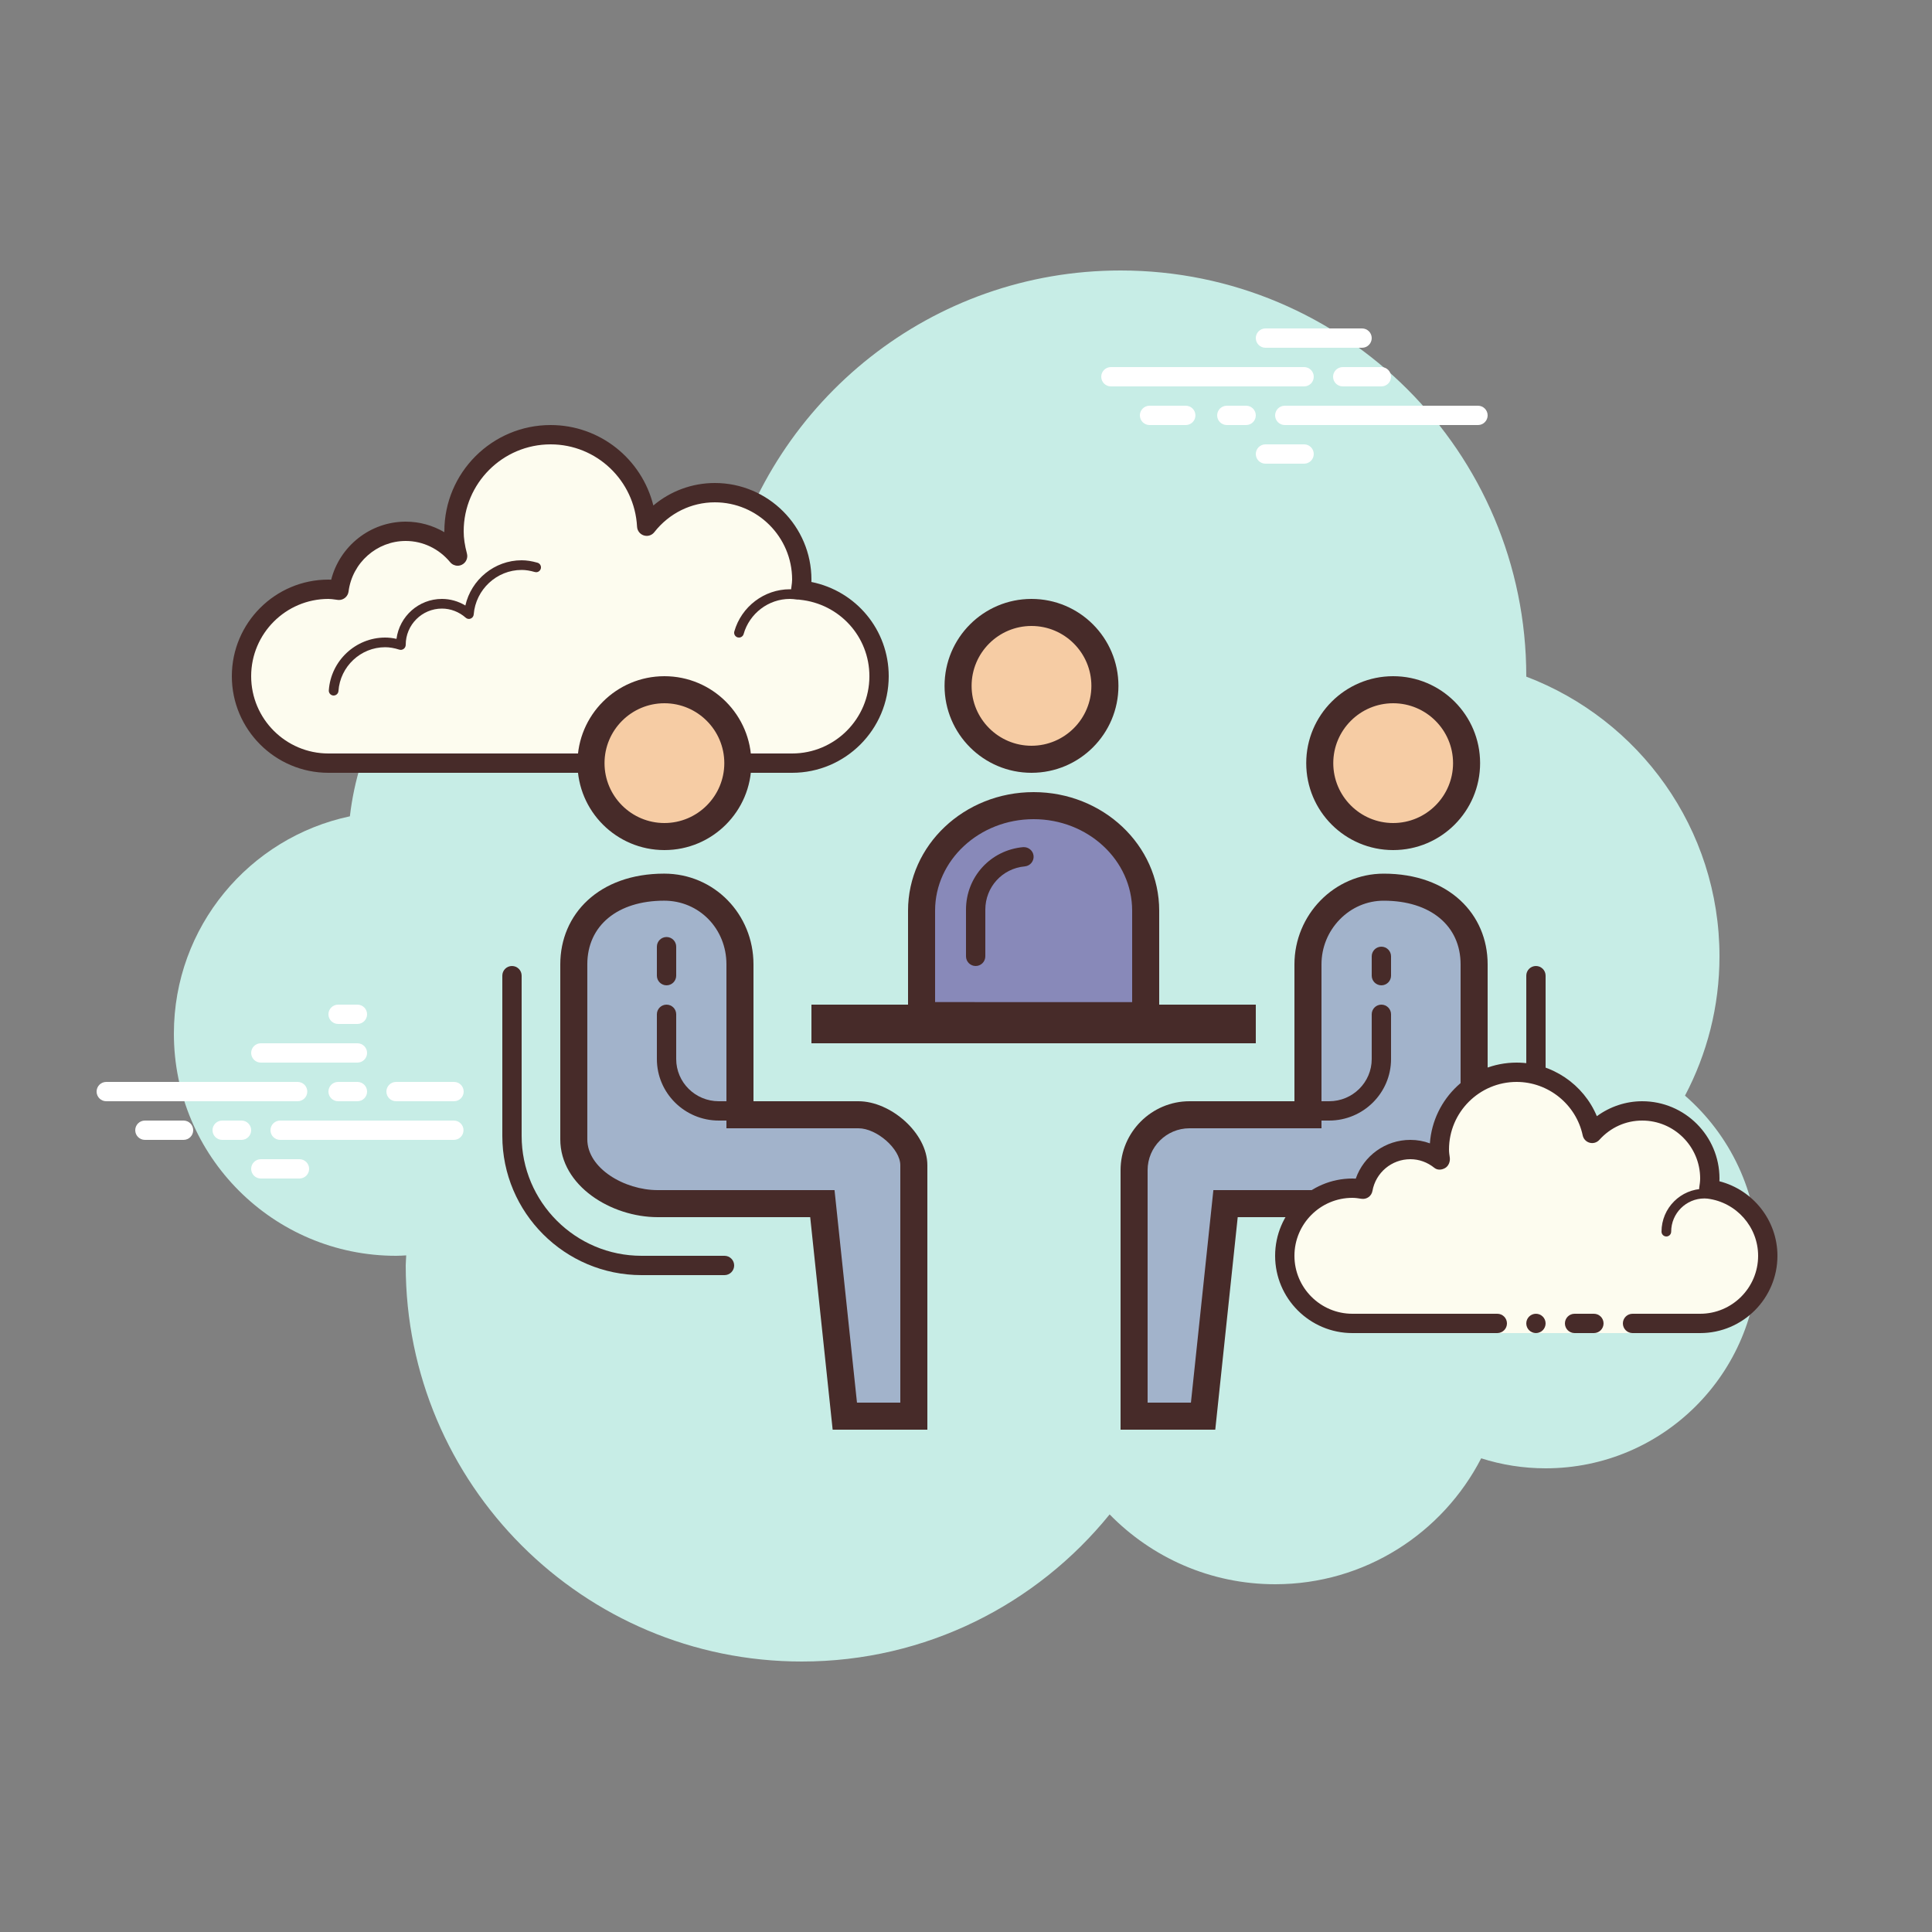 ﻿<?xml version="1.0" encoding="utf-8"?>
<svg xmlns="http://www.w3.org/2000/svg" viewBox="0 0 100 100" width="500" height="500">
  <rect x="0" y="0" width="100" height="100" fill="#808080" stroke="none"/>
  <path fill="#c7ede6" d="M87.215,56.71C88.35,54.555,89,52.105,89,49.5c0-6.621-4.159-12.257-10.001-14.478 C78.999,35.015,79,35.008,79,35c0-11.598-9.402-21-21-21c-9.784,0-17.981,6.701-20.313,15.757C36.211,29.272,34.638,29,33,29 c-7.692,0-14.023,5.793-14.89,13.252C12.906,43.353,9,47.969,9,53.5C9,59.851,14.149,65,20.5,65c0.177,0,0.352-0.012,0.526-0.022 C21.022,65.153,21,65.324,21,65.5C21,76.822,30.178,86,41.5,86c6.437,0,12.175-2.972,15.934-7.614C59.612,80.611,62.64,82,66,82 c4.65,0,8.674-2.65,10.666-6.518C77.718,75.817,78.837,76,80,76c6.075,0,11-4.925,11-11C91,61.689,89.53,58.727,87.215,56.71z" />
  <path fill="#fff" d="M15.405,57H5.5C5.224,57,5,56.776,5,56.5S5.224,56,5.5,56h9.905c0.276,0,0.5,0.224,0.5,0.5 S15.682,57,15.405,57z" />
  <path fill="#fff" d="M18.5,57h-1c-0.276,0-0.5-0.224-0.5-0.5s0.224-0.5,0.5-0.5h1c0.276,0,0.5,0.224,0.5,0.5 S18.777,57,18.5,57z" />
  <path fill="#fff" d="M23.491,59H14.5c-0.276,0-0.5-0.224-0.5-0.5s0.224-0.5,0.5-0.5h8.991c0.276,0,0.5,0.224,0.5,0.5 S23.767,59,23.491,59z" />
  <path fill="#fff" d="M12.5,59h-1c-0.276,0-0.5-0.224-0.5-0.5s0.224-0.5,0.5-0.5h1c0.276,0,0.5,0.224,0.5,0.5 S12.777,59,12.5,59z" />
  <path fill="#fff" d="M9.5,59h-2C7.224,59,7,58.776,7,58.5S7.224,58,7.5,58h2c0.276,0,0.5,0.224,0.5,0.5S9.777,59,9.5,59 z" />
  <path fill="#fff" d="M15.5,61h-2c-0.276,0-0.5-0.224-0.5-0.5s0.224-0.5,0.5-0.5h2c0.276,0,0.5,0.224,0.5,0.5 S15.776,61,15.5,61z" />
  <path fill="#fff" d="M18.5,52c-0.177,0-0.823,0-1,0c-0.276,0-0.5,0.224-0.5,0.5c0,0.276,0.224,0.5,0.5,0.5 c0.177,0,0.823,0,1,0c0.276,0,0.5-0.224,0.5-0.5C19,52.224,18.776,52,18.5,52z" />
  <path fill="#fff" d="M18.5,54c-0.177,0-4.823,0-5,0c-0.276,0-0.5,0.224-0.5,0.5c0,0.276,0.224,0.5,0.5,0.5 c0.177,0,4.823,0,5,0c0.276,0,0.5-0.224,0.5-0.5C19,54.224,18.776,54,18.5,54z" />
  <path fill="#fff" d="M23.5,56c-0.177,0-2.823,0-3,0c-0.276,0-0.5,0.224-0.5,0.5c0,0.276,0.224,0.5,0.5,0.5 c0.177,0,2.823,0,3,0c0.276,0,0.5-0.224,0.5-0.5C24,56.224,23.776,56,23.5,56z" />
  <path fill="#fff" d="M67.5,20h-10c-0.276,0-0.5-0.224-0.5-0.5s0.224-0.5,0.5-0.5h10c0.276,0,0.5,0.224,0.5,0.5 S67.776,20,67.5,20z" />
  <path fill="#fff" d="M71.5,20h-2c-0.276,0-0.5-0.224-0.5-0.5s0.224-0.5,0.5-0.5h2c0.276,0,0.5,0.224,0.5,0.5 S71.776,20,71.5,20z" />
  <path fill="#fff" d="M76.5,22h-10c-0.276,0-0.5-0.224-0.5-0.5s0.224-0.5,0.5-0.5h10c0.276,0,0.5,0.224,0.5,0.5 S76.777,22,76.5,22z" />
  <path fill="#fff" d="M64.5,22h-1c-0.276,0-0.5-0.224-0.5-0.5s0.224-0.5,0.5-0.5h1c0.276,0,0.5,0.224,0.5,0.5 S64.776,22,64.5,22z" />
  <path fill="#fff" d="M61.375,22H59.5c-0.276,0-0.5-0.224-0.5-0.5s0.224-0.5,0.5-0.5h1.875c0.276,0,0.5,0.224,0.5,0.5 S61.651,22,61.375,22z" />
  <path fill="#fff" d="M70.5,18h-5c-0.276,0-0.5-0.224-0.5-0.5s0.224-0.5,0.5-0.5h5c0.276,0,0.5,0.224,0.5,0.5 S70.777,18,70.5,18z" />
  <path fill="#fff" d="M67.5,24h-2c-0.276,0-0.5-0.224-0.5-0.5s0.224-0.5,0.5-0.5h2c0.276,0,0.5,0.224,0.5,0.5 S67.776,24,67.5,24z" />
  <path fill="#fdfcef" d="M34.875,39.5c0,0,3.64,0,6.125,0s4.5-2.015,4.5-4.5c0-2.333-1.782-4.229-4.055-4.455 C41.467,30.364,41.5,30.187,41.5,30c0-2.485-2.015-4.5-4.5-4.5c-1.438,0-2.703,0.686-3.527,1.736 C33.333,24.6,31.171,22.5,28.5,22.5c-2.761,0-5,2.239-5,5c0,0.446,0.077,0.87,0.187,1.282C23.045,28.005,22.086,27.5,21,27.5 c-1.781,0-3.234,1.335-3.455,3.055C17.364,30.533,17.187,30.5,17,30.5c-2.485,0-4.5,2.015-4.5,4.5s2.015,4.5,4.5,4.5s9.5,0,9.5,0 h5.375V40h3V39.5z" />
  <path fill="#472b29" d="M28.5,22c-3.033,0-5.5,2.467-5.5,5.5c0,0.016,0,0.031,0,0.047C22.398,27.192,21.71,27,21,27 c-1.831,0-3.411,1.261-3.858,3.005C17.095,30.002,17.048,30,17,30c-2.757,0-5,2.243-5,5s2.243,5,5,5h14.875 c0.276,0,0.5-0.224,0.5-0.5s-0.224-0.5-0.5-0.5H17c-2.206,0-4-1.794-4-4s1.794-4,4-4c0.117,0,0.23,0.017,0.343,0.032l0.141,0.019 c0.021,0.003,0.041,0.004,0.062,0.004c0.246,0,0.462-0.185,0.495-0.437C18.232,29.125,19.504,28,21,28 c0.885,0,1.723,0.401,2.301,1.1c0.098,0.118,0.241,0.182,0.386,0.182c0.078,0,0.156-0.018,0.228-0.056 c0.209-0.107,0.314-0.346,0.254-0.573C24.054,28.218,24,27.852,24,27.5c0-2.481,2.019-4.5,4.5-4.5 c2.381,0,4.347,1.872,4.474,4.263c0.011,0.208,0.15,0.387,0.349,0.45c0.05,0.016,0.101,0.024,0.152,0.024 c0.15,0,0.296-0.069,0.392-0.192C34.638,26.563,35.779,26,37,26c2.206,0,4,1.794,4,4c0,0.117-0.017,0.23-0.032,0.343l-0.019,0.141 c-0.016,0.134,0.022,0.268,0.106,0.373c0.084,0.105,0.207,0.172,0.34,0.185C43.451,31.247,45,32.949,45,35c0,2.206-1.794,4-4,4 h-6.125c-0.276,0-0.5,0.224-0.5,0.5s0.224,0.5,0.5,0.5H41c2.757,0,5-2.243,5-5c0-2.397-1.689-4.413-4.003-4.877 C41.999,30.082,42,30.041,42,30c0-2.757-2.243-5-5-5c-1.176,0-2.293,0.416-3.183,1.164C33.219,23.76,31.055,22,28.5,22L28.5,22z" />
  <path fill="#472b29" d="M27,29c-1.403,0-2.609,0.999-2.913,2.341C23.72,31.119,23.301,31,22.875,31 c-1.202,0-2.198,0.897-2.353,2.068C20.319,33.022,20.126,33,19.937,33c-1.529,0-2.811,1.2-2.918,2.732 C17.01,35.87,17.114,35.99,17.251,36c0.006,0,0.012,0,0.018,0c0.13,0,0.24-0.101,0.249-0.232c0.089-1.271,1.151-2.268,2.419-2.268 c0.229,0,0.47,0.042,0.738,0.127c0.022,0.007,0.045,0.01,0.067,0.01c0.055,0,0.11-0.02,0.156-0.054 C20.962,33.537,21,33.455,21,33.375c0-1.034,0.841-1.875,1.875-1.875c0.447,0,0.885,0.168,1.231,0.473 c0.047,0.041,0.106,0.063,0.165,0.063c0.032,0,0.063-0.006,0.093-0.019c0.088-0.035,0.148-0.117,0.155-0.212 C24.623,30.512,25.712,29.5,27,29.5c0.208,0,0.425,0.034,0.682,0.107c0.023,0.007,0.047,0.01,0.07,0.01 c0.109,0,0.207-0.073,0.239-0.182c0.038-0.133-0.039-0.271-0.172-0.309C27.517,29.04,27.256,29,27,29L27,29z" />
  <path fill="#472b29" d="M40.883,30.5c-1.326,0-2.508,0.897-2.874,2.182c-0.038,0.133,0.039,0.271,0.172,0.309 C38.205,32.997,38.228,33,38.25,33c0.109,0,0.209-0.072,0.24-0.182C38.795,31.748,39.779,31,40.883,31 c0.117,0,0.23,0.014,0.342,0.029c0.012,0.002,0.023,0.003,0.035,0.003c0.121,0,0.229-0.092,0.246-0.217 c0.019-0.137-0.077-0.263-0.214-0.281C41.158,30.516,41.022,30.5,40.883,30.5L40.883,30.5z" />
  <g>
    <path fill="#472b29" d="M37.5,66h-4.293C29.233,66,26,62.767,26,58.793V50.5c0-0.276,0.224-0.5,0.5-0.5s0.5,0.224,0.5,0.5 v8.293C27,62.216,29.784,65,33.207,65H37.5c0.276,0,0.5,0.224,0.5,0.5S37.776,66,37.5,66z" />
  </g>
  <g>
    <path fill="#a2b3cb" d="M43.728,73.3l-1.162-11h-8.522c-2.054,0-4.343-1.367-4.343-3.33v-9.055 c0-2.39,1.88-3.995,4.678-3.995c2.199,0,3.922,1.755,3.922,3.995V57.7h6.133c1.34,0,2.867,1.391,2.867,2.61V73.3H43.728z" />
    <path fill="#472b29" d="M34.378,46.619c1.807,0,3.222,1.447,3.222,3.295V57v1.4H39h5.433c0.952,0,2.167,1.072,2.167,1.911 V72.6h-2.243l-1.03-9.747L43.195,61.6h-1.26h-7.893c-1.72,0-3.643-1.125-3.643-2.631v-9.055 C30.4,47.913,31.961,46.619,34.378,46.619 M34.378,45.219C31,45.219,29,47.322,29,49.915c0,0,0,7.543,0,9.055 C29,61.377,31.635,63,34.043,63c0.759,0,5.389,0,7.893,0l1.162,11H48c0,0,0-13.491,0-13.689C48,58.644,46.1,57,44.433,57 c-0.37,0-3.356,0-5.433,0c0-2.656,0-7.085,0-7.085C39,47.322,36.971,45.219,34.378,45.219L34.378,45.219z" />
  </g>
  <g>
    <circle cx="34.391" cy="39.5" r="3.8" fill="#f6cca4" />
    <path fill="#472b29" d="M34.39,36.4c1.709,0,3.1,1.391,3.1,3.1s-1.391,3.1-3.1,3.1s-3.1-1.391-3.1-3.1 S32.681,36.4,34.39,36.4 M34.39,35c-2.485,0-4.5,2.015-4.5,4.5s2.015,4.5,4.5,4.5c2.485,0,4.5-2.015,4.5-4.5S36.875,35,34.39,35 L34.39,35z" />
  </g>
  <g>
    <circle cx="53.391" cy="35.5" r="3.8" fill="#f6cca4" />
    <path fill="#472b29" d="M53.39,32.4c1.709,0,3.1,1.391,3.1,3.1s-1.391,3.1-3.1,3.1s-3.1-1.391-3.1-3.1 S51.681,32.4,53.39,32.4 M53.39,31c-2.485,0-4.5,2.015-4.5,4.5s2.015,4.5,4.5,4.5c2.485,0,4.5-2.015,4.5-4.5S55.875,31,53.39,31 L53.39,31z" />
  </g>
  <g>
    <path fill="#8889b9" d="M47.7,52.568v-5.435c0-2.996,2.602-5.434,5.8-5.434s5.8,2.438,5.8,5.434v5.435H47.7z" />
    <path fill="#472b29" d="M53.5,42.4c2.812,0,5.1,2.124,5.1,4.734v4.734H48.4v-4.734C48.4,44.524,50.688,42.4,53.5,42.4 M53.5,41c-3.59,0-6.5,2.746-6.5,6.134c0,3.388,0,6.134,0,6.134h13c0,0,0-5.065,0-6.134C60,43.746,57.09,41,53.5,41L53.5,41z" />
  </g>
  <g>
    <path fill="#472b29" d="M50.5,50c-0.276,0-0.5-0.224-0.5-0.5v-2.416c0-1.692,1.271-3.084,2.955-3.236 c0.271-0.019,0.518,0.177,0.543,0.453c0.024,0.274-0.178,0.518-0.453,0.543C51.879,44.949,51,45.912,51,47.084V49.5 C51,49.776,50.776,50,50.5,50z" />
  </g>
  <g>
    <path fill="#472b29" d="M39.5,58h-2.296C35.438,58,34,56.572,34,54.817V52.5c0-0.276,0.224-0.5,0.5-0.5s0.5,0.224,0.5,0.5 v2.317C35,56.021,35.988,57,37.204,57H39.5c0.276,0,0.5,0.224,0.5,0.5S39.776,58,39.5,58z" />
  </g>
  <g>
    <path fill="#472b29" d="M34.5,51c-0.276,0-0.5-0.224-0.5-0.5V49c0-0.276,0.224-0.5,0.5-0.5S35,48.724,35,49v1.5 C35,50.776,34.776,51,34.5,51z" />
  </g>
  <g>
    <path fill="#472b29" d="M72.793,66H68.5c-0.276,0-0.5-0.224-0.5-0.5s0.224-0.5,0.5-0.5h4.293C76.216,65,79,62.216,79,58.793 V50.5c0-0.276,0.224-0.5,0.5-0.5s0.5,0.224,0.5,0.5v8.293C80,62.767,76.767,66,72.793,66z" />
  </g>
  <g>
    <path fill="#a2b3cb" d="M58.7,73.3V60.567c0-1.581,1.286-2.867,2.867-2.867H67.7v-7.785c0-2.203,1.759-3.995,3.922-3.995 c2.798,0,4.678,1.605,4.678,3.995v8.042c0,2.395-1.948,4.343-4.343,4.343h-8.522l-1.162,11H58.7z" />
    <path fill="#472b29" d="M71.622,46.62L71.622,46.62c2.416,0,3.978,1.294,3.978,3.295v8.043 c0,2.009-1.634,3.643-3.643,3.643h-7.893h-1.26l-0.132,1.253l-1.03,9.747H59.4V60.567c0-1.195,0.972-2.167,2.167-2.167H67h1.4V57 v-7.085c0-0.875,0.338-1.702,0.951-2.329C69.961,46.963,70.767,46.619,71.622,46.62 M71.622,45.22 c-2.562,0-4.622,2.133-4.622,4.695c0,0,0,4.429,0,7.085h-5.433C59.605,57,58,58.605,58,60.567V74h4.902l1.162-11h7.893 C74.731,63,77,60.731,77,57.957v-8.043C77,47.322,75,45.22,71.622,45.22L71.622,45.22z" />
  </g>
  <g>
    <circle cx="72.109" cy="39.5" r="3.8" fill="#f6cca4" />
    <path fill="#472b29" d="M72.11,36.4c1.709,0,3.1,1.391,3.1,3.1s-1.391,3.1-3.1,3.1s-3.1-1.391-3.1-3.1 S70.4,36.4,72.11,36.4 M72.11,35c-2.485,0-4.5,2.015-4.5,4.5s2.015,4.5,4.5,4.5c2.485,0,4.5-2.015,4.5-4.5S74.595,35,72.11,35 L72.11,35z" />
  </g>
  <g>
    <path fill="#472b29" d="M68.796,58H66.5c-0.276,0-0.5-0.224-0.5-0.5s0.224-0.5,0.5-0.5h2.296C70.012,57,71,56.021,71,54.817 V52.5c0-0.276,0.224-0.5,0.5-0.5s0.5,0.224,0.5,0.5v2.317C72,56.572,70.563,58,68.796,58z" />
  </g>
  <g>
    <path fill="#472b29" d="M71.5,51c-0.276,0-0.5-0.224-0.5-0.5v-1c0-0.276,0.224-0.5,0.5-0.5s0.5,0.224,0.5,0.5v1 C72,50.776,71.776,51,71.5,51z" />
  </g>
  <g>
    <rect width="23" height="2" x="42" y="52" fill="#472b29" />
  </g>
  <g>
    <path fill="#fdfcef" d="M84.5,68.5c0,0,1.567,0,3.5,0s3.5-1.567,3.5-3.5c0-1.781-1.335-3.234-3.055-3.455 C88.473,61.366,88.5,61.187,88.5,61c0-1.933-1.567-3.5-3.5-3.5c-1.032,0-1.95,0.455-2.59,1.165 c-0.384-1.808-1.987-3.165-3.91-3.165c-2.209,0-4,1.791-4,4c0,0.191,0.03,0.374,0.056,0.558C74.128,59.714,73.592,59.5,73,59.5 c-1.228,0-2.245,0.887-2.455,2.055C70.366,61.527,70.187,61.5,70,61.5c-1.933,0-3.5,1.567-3.5,3.5s1.567,3.5,3.5,3.5s7.5,0,7.5,0 V69h7V68.5z" />
    <path fill="#472b29" d="M86.25,64C86.112,64,86,63.888,86,63.75c0-1.223,0.995-2.218,2.218-2.218 c0.034,0.009,0.737-0.001,1.244,0.136c0.133,0.036,0.212,0.173,0.176,0.306c-0.036,0.134-0.173,0.213-0.306,0.176 c-0.444-0.12-1.1-0.12-1.113-0.118c-0.948,0-1.719,0.771-1.719,1.718C86.5,63.888,86.388,64,86.25,64z" />
    <circle cx="79.5" cy="68.5" r=".5" fill="#472b29" />
    <path fill="#472b29" d="M88,69h-3.5c-0.276,0-0.5-0.224-0.5-0.5s0.224-0.5,0.5-0.5H88c1.654,0,3-1.346,3-3 c0-1.496-1.125-2.768-2.618-2.959c-0.134-0.018-0.255-0.088-0.336-0.196s-0.115-0.244-0.094-0.377C87.975,61.314,88,61.16,88,61 c0-1.654-1.346-3-3-3c-0.85,0-1.638,0.355-2.219,1c-0.125,0.139-0.321,0.198-0.5,0.148c-0.182-0.049-0.321-0.195-0.36-0.379 C81.58,57.165,80.141,56,78.5,56c-1.93,0-3.5,1.57-3.5,3.5c0,0.143,0.021,0.28,0.041,0.418c0.029,0.203-0.063,0.438-0.242,0.54 c-0.179,0.102-0.396,0.118-0.556-0.01C73.878,60.155,73.449,60,73,60c-0.966,0-1.792,0.691-1.963,1.644 c-0.048,0.267-0.296,0.446-0.569,0.405C70.314,62.025,70.16,62,70,62c-1.654,0-3,1.346-3,3s1.346,3,3,3h7.5 c0.276,0,0.5,0.224,0.5,0.5S77.776,69,77.5,69H70c-2.206,0-4-1.794-4-4s1.794-4,4-4c0.059,0,0.116,0.002,0.174,0.006 C70.588,59.82,71.711,59,73,59c0.349,0,0.689,0.061,1.011,0.18C74.176,56.847,76.126,55,78.5,55c1.831,0,3.466,1.127,4.153,2.774 C83.333,57.276,84.155,57,85,57c2.206,0,4,1.794,4,4c0,0.048-0.001,0.095-0.004,0.142C90.739,61.59,92,63.169,92,65 C92,67.206,90.206,69,88,69z" />
    <path fill="#472b29" d="M82.5,68c-0.159,0-0.841,0-1,0c-0.276,0-0.5,0.224-0.5,0.5c0,0.276,0.224,0.5,0.5,0.5 c0.159,0,0.841,0,1,0c0.276,0,0.5-0.224,0.5-0.5C83,68.224,82.776,68,82.5,68z" />
  </g>
</svg>